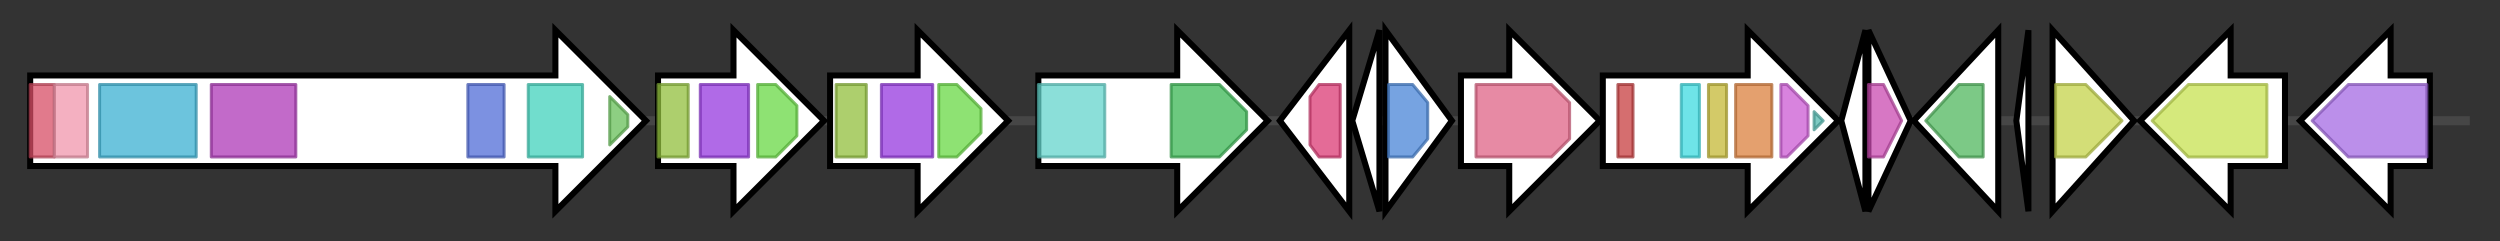 <svg version="1.1" baseProfile="full" xmlns="http://www.w3.org/2000/svg" width="828.233" height="80">
	<rect width="100%" height="100%" fill="#333333" stroke="none"/>
	<g>
		<line x1="10" y1="40.0" x2="818.233" y2="40.0" style="stroke:rgb(70,70,70); stroke-width:3 "/>
		<g>
			<title> (ctg1698_1)</title>
			<polygon class=" (ctg1698_1)" points="10,25 184,25 184,10 214,40 184,70 184,55 10,55" fill="rgb(255,255,255)" fill-opacity="1.0" stroke="rgb(0,0,0)" stroke-width="2"  />
			<g>
				<title>Ketoacyl-synt_C (PF02801)
"Beta-ketoacyl synthase, C-terminal domain"</title>
				<rect class="PF02801" x="10" y="28" stroke-linejoin="round" width="8" height="24" fill="rgb(215,78,102)" stroke="rgb(172,62,81)" stroke-width="1" opacity="0.75" />
			</g>
			<g>
				<title>KAsynt_C_assoc (PF16197)
"Ketoacyl-synthetase C-terminal extension"</title>
				<rect class="PF16197" x="18" y="28" stroke-linejoin="round" width="11" height="24" fill="rgb(240,150,172)" stroke="rgb(192,120,137)" stroke-width="1" opacity="0.75" />
			</g>
			<g>
				<title>Acyl_transf_1 (PF00698)
"Acyl transferase domain"</title>
				<rect class="PF00698" x="33" y="28" stroke-linejoin="round" width="32" height="24" fill="rgb(59,176,209)" stroke="rgb(47,140,167)" stroke-width="1" opacity="0.75" />
			</g>
			<g>
				<title>PS-DH (PF14765)
"Polyketide synthase dehydratase"</title>
				<rect class="PF14765" x="70" y="28" stroke-linejoin="round" width="28" height="24" fill="rgb(173,56,182)" stroke="rgb(138,44,145)" stroke-width="1" opacity="0.75" />
			</g>
			<g>
				<title>ADH_zinc_N (PF00107)
"Zinc-binding dehydrogenase"</title>
				<rect class="PF00107" x="155" y="28" stroke-linejoin="round" width="12" height="24" fill="rgb(81,108,215)" stroke="rgb(64,86,172)" stroke-width="1" opacity="0.75" />
			</g>
			<g>
				<title>KR (PF08659)
"KR domain"</title>
				<rect class="PF08659" x="175" y="28" stroke-linejoin="round" width="18" height="24" fill="rgb(66,209,188)" stroke="rgb(52,167,150)" stroke-width="1" opacity="0.75" />
			</g>
			<g>
				<title>PP-binding (PF00550)
"Phosphopantetheine attachment site"</title>
				<polygon class="PF00550" points="202,32 208,38 208,42 202,48" stroke-linejoin="round" width="6" height="24" fill="rgb(103,191,88)" stroke="rgb(82,152,70)" stroke-width="1" opacity="0.75" />
			</g>
		</g>
		<g>
			<title> (ctg1698_2)</title>
			<polygon class=" (ctg1698_2)" points="218,25 243,25 243,10 273,40 243,70 243,55 218,55" fill="rgb(255,255,255)" fill-opacity="1.0" stroke="rgb(0,0,0)" stroke-width="2"  />
			<g>
				<title>B12-binding (PF02310)
"B12 binding domain"</title>
				<rect class="PF02310" x="218" y="28" stroke-linejoin="round" width="10" height="24" fill="rgb(145,190,60)" stroke="rgb(115,152,48)" stroke-width="1" opacity="0.75" />
			</g>
			<g>
				<title>Radical_SAM (PF04055)
"Radical SAM superfamily"</title>
				<rect class="PF04055" x="232" y="28" stroke-linejoin="round" width="16" height="24" fill="rgb(149,56,222)" stroke="rgb(119,44,177)" stroke-width="1" opacity="0.75" />
			</g>
			<g>
				<title>DUF4070 (PF13282)
"Domain of unknown function (DUF4070)"</title>
				<polygon class="PF13282" points="251,28 257,28 264,35 264,45 257,52 251,52" stroke-linejoin="round" width="13" height="24" fill="rgb(104,216,68)" stroke="rgb(83,172,54)" stroke-width="1" opacity="0.75" />
			</g>
		</g>
		<g>
			<title> (ctg1698_3)</title>
			<polygon class=" (ctg1698_3)" points="275,25 304,25 304,10 334,40 304,70 304,55 275,55" fill="rgb(255,255,255)" fill-opacity="1.0" stroke="rgb(0,0,0)" stroke-width="2"  />
			<g>
				<title>B12-binding (PF02310)
"B12 binding domain"</title>
				<rect class="PF02310" x="277" y="28" stroke-linejoin="round" width="10" height="24" fill="rgb(145,190,60)" stroke="rgb(115,152,48)" stroke-width="1" opacity="0.75" />
			</g>
			<g>
				<title>Radical_SAM (PF04055)
"Radical SAM superfamily"</title>
				<rect class="PF04055" x="292" y="28" stroke-linejoin="round" width="17" height="24" fill="rgb(149,56,222)" stroke="rgb(119,44,177)" stroke-width="1" opacity="0.75" />
			</g>
			<g>
				<title>DUF4070 (PF13282)
"Domain of unknown function (DUF4070)"</title>
				<polygon class="PF13282" points="311,28 317,28 325,36 325,44 317,52 311,52" stroke-linejoin="round" width="14" height="24" fill="rgb(104,216,68)" stroke="rgb(83,172,54)" stroke-width="1" opacity="0.75" />
			</g>
		</g>
		<g>
			<title> (ctg1698_4)</title>
			<polygon class=" (ctg1698_4)" points="344,25 390,25 390,10 420,40 390,70 390,55 344,55" fill="rgb(255,255,255)" fill-opacity="1.0" stroke="rgb(0,0,0)" stroke-width="2"  />
			<g>
				<title>NAD_binding_4 (PF07993)
"Male sterility protein"</title>
				<rect class="PF07993" x="344" y="28" stroke-linejoin="round" width="22" height="24" fill="rgb(100,212,204)" stroke="rgb(80,169,163)" stroke-width="1" opacity="0.75" />
			</g>
			<g>
				<title>Sulfotransfer_3 (PF13469)
"Sulfotransferase family"</title>
				<polygon class="PF13469" points="388,28 404,28 413,37 413,43 404,52 388,52" stroke-linejoin="round" width="25" height="24" fill="rgb(59,182,84)" stroke="rgb(47,145,67)" stroke-width="1" opacity="0.75" />
			</g>
		</g>
		<g>
			<title> (ctg1698_5)</title>
			<polygon class=" (ctg1698_5)" points="424,40 447,10 447,70" fill="rgb(255,255,255)" fill-opacity="1.0" stroke="rgb(0,0,0)" stroke-width="2"  />
			<g>
				<title>STAS (PF01740)
"STAS domain"</title>
				<polygon class="PF01740" points="434,32 437,28 444,28 444,52 437,52 434,48" stroke-linejoin="round" width="10" height="24" fill="rgb(219,58,116)" stroke="rgb(175,46,92)" stroke-width="1" opacity="0.75" />
			</g>
		</g>
		<g>
			<title> (ctg1698_6)</title>
			<polygon class=" (ctg1698_6)" points="448,40 457,10 457,70" fill="rgb(255,255,255)" fill-opacity="1.0" stroke="rgb(0,0,0)" stroke-width="2"  />
		</g>
		<g>
			<title> (ctg1698_7)</title>
			<polygon class=" (ctg1698_7)" points="459,10 481,40 459,70" fill="rgb(255,255,255)" fill-opacity="1.0" stroke="rgb(0,0,0)" stroke-width="2"  />
			<g>
				<title>PhyH (PF05721)
"Phytanoyl-CoA dioxygenase (PhyH)"</title>
				<polygon class="PF05721" points="460,28 468,28 473,34 473,46 468,52 460,52" stroke-linejoin="round" width="13" height="24" fill="rgb(72,132,214)" stroke="rgb(57,105,171)" stroke-width="1" opacity="0.75" />
			</g>
		</g>
		<g>
			<title> (ctg1698_8)</title>
			<polygon class=" (ctg1698_8)" points="484,25 500,25 500,10 530,40 500,70 500,55 484,55" fill="rgb(255,255,255)" fill-opacity="1.0" stroke="rgb(0,0,0)" stroke-width="2"  />
			<g>
				<title>HXXSHH (PF07586)
"Protein of unknown function (DUF1552)"</title>
				<polygon class="PF07586" points="489,28 514,28 520,34 520,46 514,52 489,52" stroke-linejoin="round" width="31" height="24" fill="rgb(223,99,133)" stroke="rgb(178,79,106)" stroke-width="1" opacity="0.75" />
			</g>
		</g>
		<g>
			<title> (ctg1698_9)</title>
			<polygon class=" (ctg1698_9)" points="531,25 579,25 579,10 609,40 579,70 579,55 531,55" fill="rgb(255,255,255)" fill-opacity="1.0" stroke="rgb(0,0,0)" stroke-width="2"  />
			<g>
				<title>PSCyt1 (PF07635)
"Planctomycete cytochrome C"</title>
				<rect class="PF07635" x="536" y="28" stroke-linejoin="round" width="5" height="24" fill="rgb(198,62,63)" stroke="rgb(158,49,50)" stroke-width="1" opacity="0.75" />
			</g>
			<g>
				<title>PSD3 (PF07626)
"Protein of unknown function (DUF1587)"</title>
				<rect class="PF07626" x="557" y="28" stroke-linejoin="round" width="6" height="24" fill="rgb(62,218,224)" stroke="rgb(49,174,179)" stroke-width="1" opacity="0.75" />
			</g>
			<g>
				<title>PSD5 (PF07637)
"Protein of unknown function (DUF1595)"</title>
				<rect class="PF07637" x="566" y="28" stroke-linejoin="round" width="6" height="24" fill="rgb(196,184,54)" stroke="rgb(156,147,43)" stroke-width="1" opacity="0.75" />
			</g>
			<g>
				<title>PSD4 (PF07631)
"Protein of unknown function (DUF1592)"</title>
				<rect class="PF07631" x="575" y="28" stroke-linejoin="round" width="12" height="24" fill="rgb(219,128,62)" stroke="rgb(175,102,49)" stroke-width="1" opacity="0.75" />
			</g>
			<g>
				<title>PSCyt3 (PF07627)
"Protein of unknown function (DUF1588)"</title>
				<polygon class="PF07627" points="590,28 592,28 599,35 599,45 592,52 590,52" stroke-linejoin="round" width="9" height="24" fill="rgb(203,90,210)" stroke="rgb(162,72,168)" stroke-width="1" opacity="0.75" />
			</g>
			<g>
				<title>PSD2 (PF07624)
"Protein of unknown function (DUF1585)"</title>
				<polygon class="PF07624" points="601,37 604,40 601,43" stroke-linejoin="round" width="7" height="24" fill="rgb(83,184,175)" stroke="rgb(66,147,140)" stroke-width="1" opacity="0.75" />
			</g>
		</g>
		<g>
			<title> (ctg1698_10)</title>
			<polygon class=" (ctg1698_10)" points="610,40 618,10 618,70" fill="rgb(255,255,255)" fill-opacity="1.0" stroke="rgb(0,0,0)" stroke-width="2"  />
		</g>
		<g>
			<title> (ctg1698_11)</title>
			<polygon class=" (ctg1698_11)" points="619,10 633,40 619,70" fill="rgb(255,255,255)" fill-opacity="1.0" stroke="rgb(0,0,0)" stroke-width="2"  />
			<g>
				<title>PMSR (PF01625)
"Peptide methionine sulfoxide reductase"</title>
				<polygon class="PF01625" points="619,28 624,28 630,40 624,52 619,52" stroke-linejoin="round" width="12" height="24" fill="rgb(201,74,176)" stroke="rgb(160,59,140)" stroke-width="1" opacity="0.75" />
			</g>
		</g>
		<g>
			<title> (ctg1698_12)</title>
			<polygon class=" (ctg1698_12)" points="634,40 662,10 662,70" fill="rgb(255,255,255)" fill-opacity="1.0" stroke="rgb(0,0,0)" stroke-width="2"  />
			<g>
				<title>HpcH_HpaI (PF03328)
"HpcH/HpaI aldolase/citrate lyase family"</title>
				<polygon class="PF03328" points="638,40 649,28 657,28 657,52 649,52" stroke-linejoin="round" width="22" height="24" fill="rgb(81,183,94)" stroke="rgb(64,146,75)" stroke-width="1" opacity="0.75" />
			</g>
		</g>
		<g>
			<title> (ctg1698_13)</title>
			<polygon class=" (ctg1698_13)" points="668,40 672,10 672,70" fill="rgb(255,255,255)" fill-opacity="1.0" stroke="rgb(0,0,0)" stroke-width="2"  />
		</g>
		<g>
			<title> (ctg1698_14)</title>
			<polygon class=" (ctg1698_14)" points="680,10 707,40 680,70" fill="rgb(255,255,255)" fill-opacity="1.0" stroke="rgb(0,0,0)" stroke-width="2"  />
			<g>
				<title>BNR_2 (PF13088)
"BNR repeat-like domain"</title>
				<polygon class="PF13088" points="681,28 691,28 703,40 703,40 691,52 681,52" stroke-linejoin="round" width="22" height="24" fill="rgb(196,211,74)" stroke="rgb(156,168,59)" stroke-width="1" opacity="0.75" />
			</g>
		</g>
		<g>
			<title> (ctg1698_15)</title>
			<polygon class=" (ctg1698_15)" points="757,25 739,25 739,10 709,40 739,70 739,55 757,55" fill="rgb(255,255,255)" fill-opacity="1.0" stroke="rgb(0,0,0)" stroke-width="2"  />
			<g>
				<title>DUF1501 (PF07394)
"Protein of unknown function (DUF1501)"</title>
				<polygon class="PF07394" points="713,40 725,28 751,28 751,52 725,52" stroke-linejoin="round" width="42" height="24" fill="rgb(199,225,81)" stroke="rgb(159,180,64)" stroke-width="1" opacity="0.75" />
			</g>
		</g>
		<g>
			<title> (ctg1698_16)</title>
			<polygon class=" (ctg1698_16)" points="805,25 792,25 792,10 762,40 792,70 792,55 805,55" fill="rgb(255,255,255)" fill-opacity="1.0" stroke="rgb(0,0,0)" stroke-width="2"  />
			<g>
				<title>SCFA_trans (PF02667)
"Short chain fatty acid transporter"</title>
				<polygon class="PF02667" points="766,40 778,28 804,28 804,52 778,52" stroke-linejoin="round" width="42" height="24" fill="rgb(164,106,226)" stroke="rgb(131,84,180)" stroke-width="1" opacity="0.75" />
			</g>
		</g>
	</g>
</svg>
